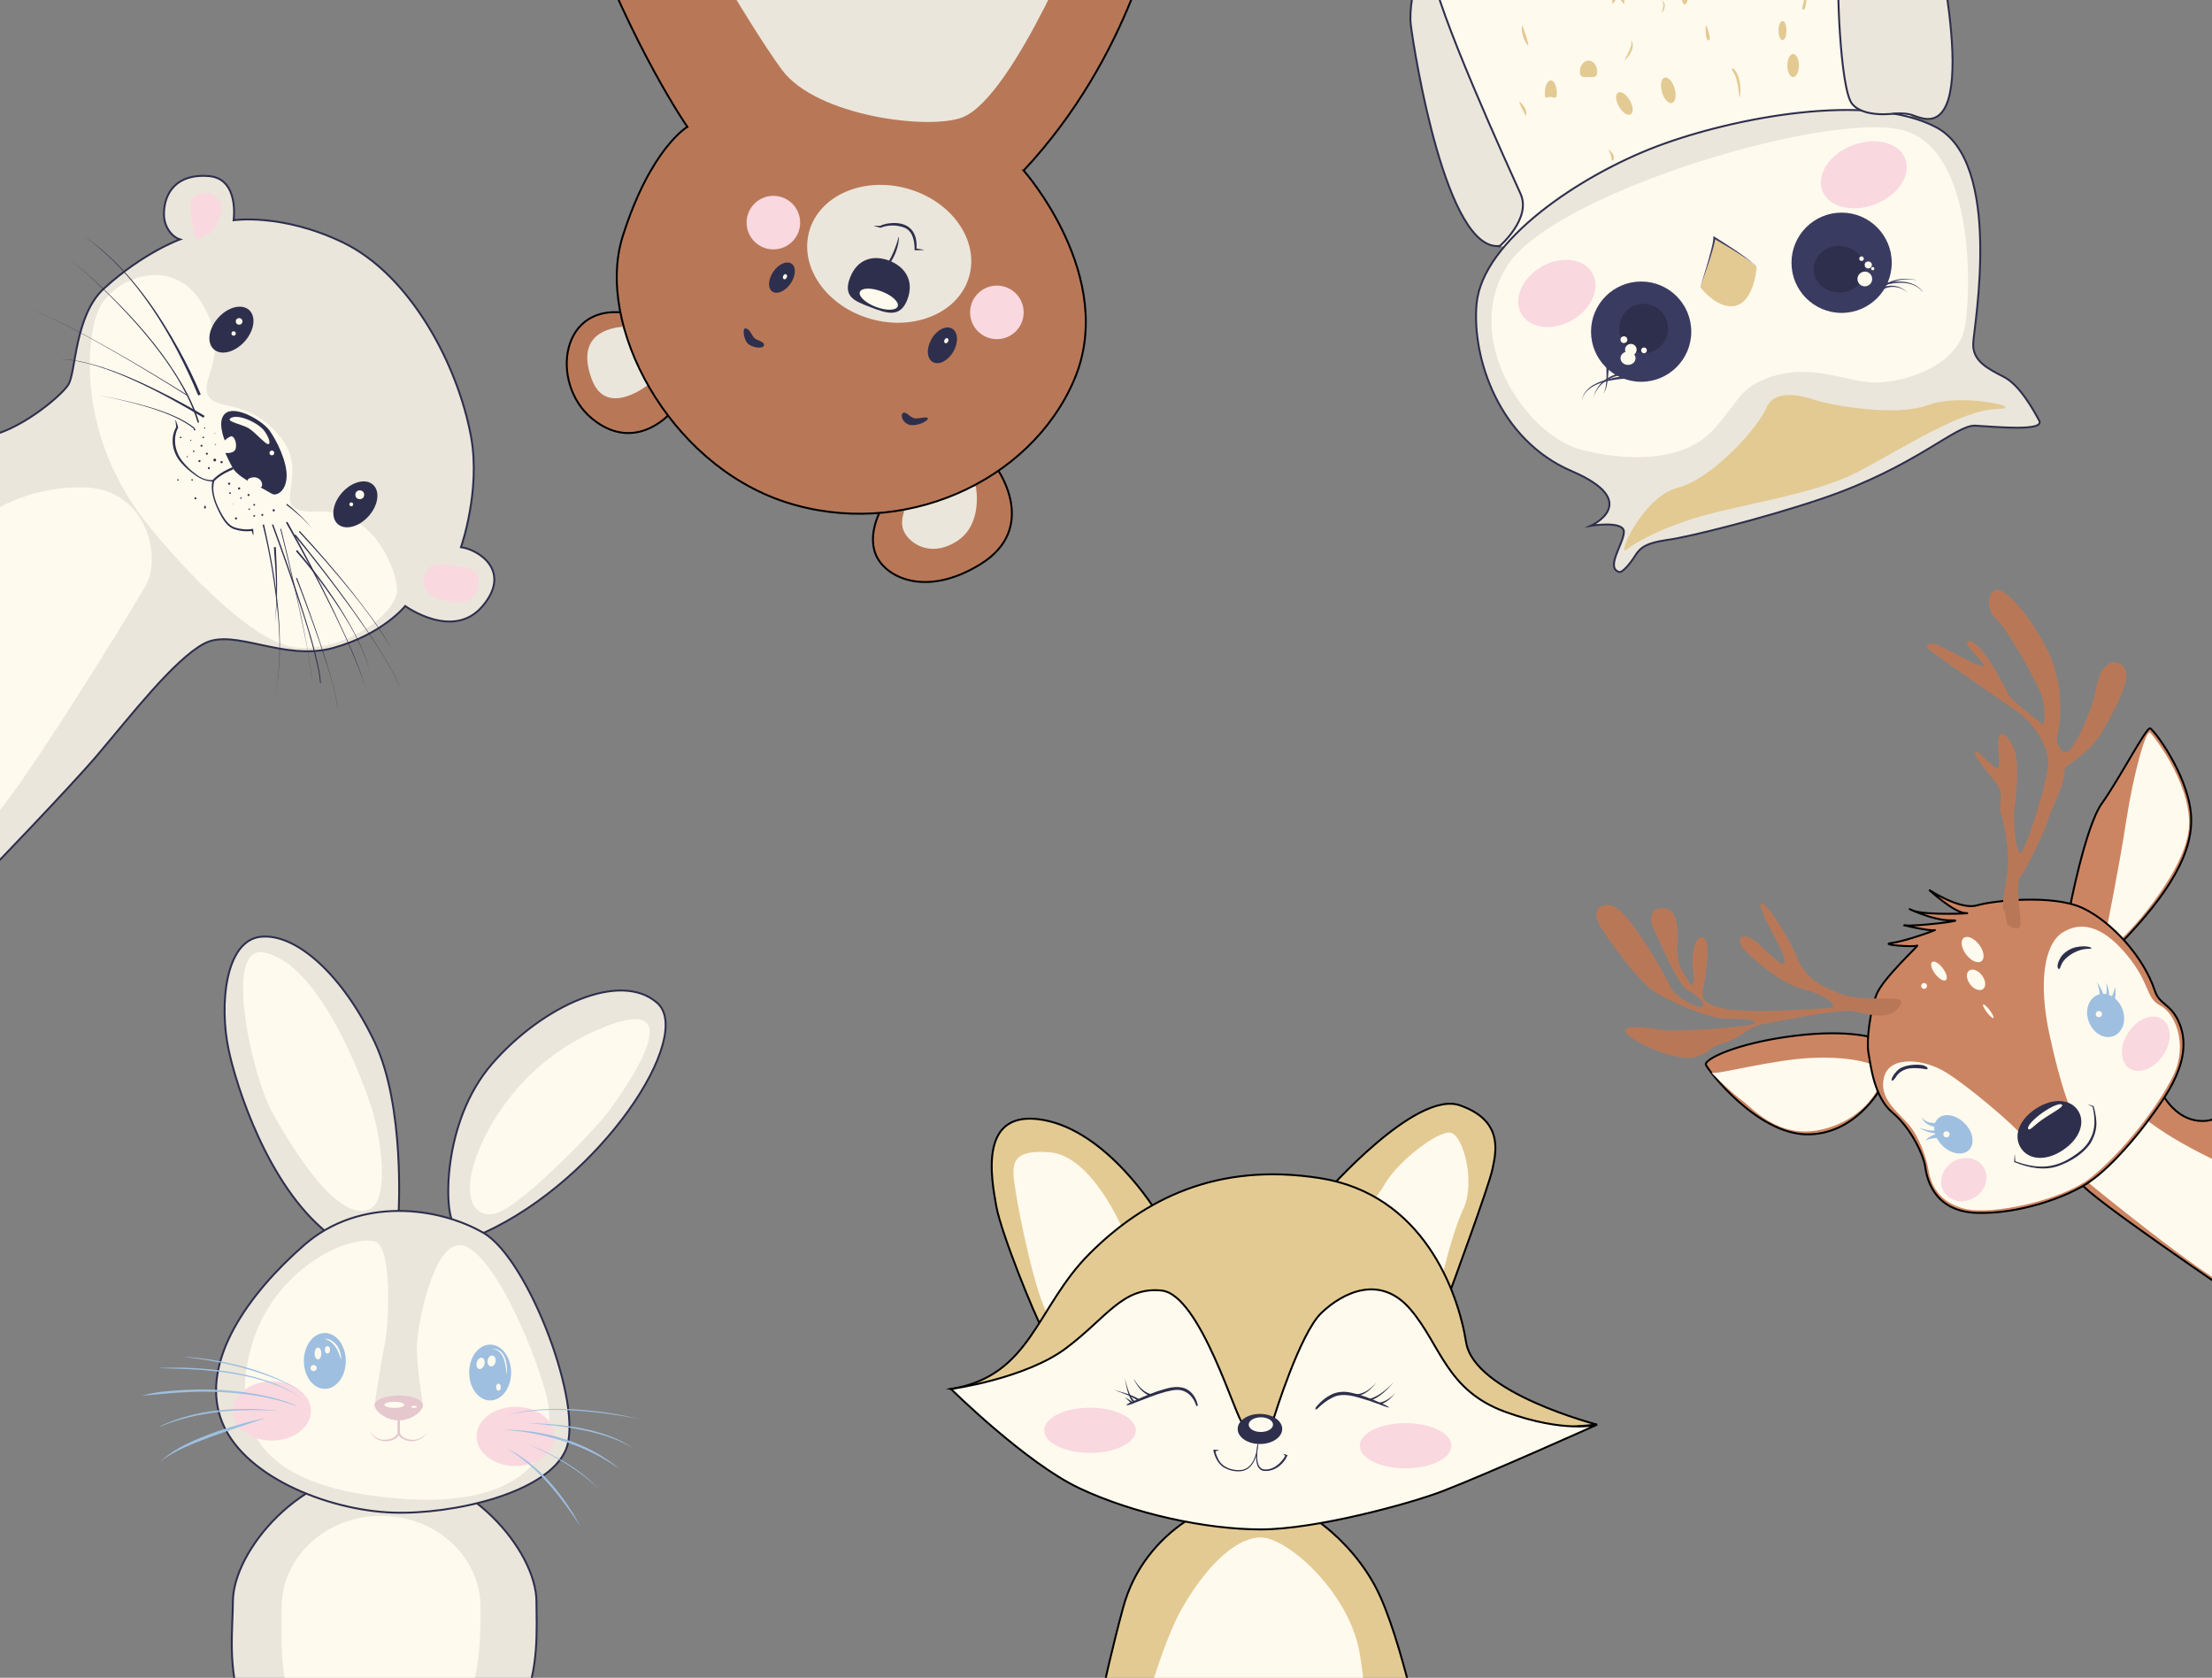 <?xml version="1.0" encoding="UTF-8"?>
<svg id="Layer_11" xmlns="http://www.w3.org/2000/svg" viewBox="0 0 1154 875.07">
  <rect x="0" y="0" width="1154" height="875.07" fill="#808080" stroke="none"/>
  <defs>
    <style>
      .cls-1 {
        fill: none;
      }

      .cls-2 {
        fill: #cc8562;
      }

      .cls-2, .cls-3, .cls-4, .cls-5, .cls-6 {
        stroke-miterlimit: 10;
      }

      .cls-2, .cls-3, .cls-5, .cls-6 {
        stroke: #000;
      }

      .cls-7, .cls-6 {
        fill: #fffaee;
      }

      .cls-8, .cls-4 {
        fill: #ebe6db;
      }

      .cls-3, .cls-9 {
        fill: #e3ca93;
      }

      .cls-4 {
        stroke: #2e2f4c;
      }

      .cls-5, .cls-10 {
        fill: #b87858;
      }

      .cls-11 {
        fill: #9ebfe0;
      }

      .cls-12 {
        fill: #3a3b61;
      }

      .cls-13 {
        fill: #2e2f4c;
      }

      .cls-14 {
        fill: #e5c7ce;
      }

      .cls-15 {
        fill: #f9d8e0;
      }
    </style>
  </defs>
  <g>
    <path class="cls-4" d="M236.82,638.1c-4.97-4.42-6.75-52.64,19.93-83.29,26.22-30.12,66.84-48.8,86.18-31.67,19.34,17.13-28.74,91.74-90.64,119.93l-15.47-4.97Z"/>
    <path class="cls-7" d="M257.82,633.13c-8.77,1.59-14.37-4.97-12.16-19.34,2.21-14.37,19.9-58.03,69.08-77.92,49.19-19.9,9.4,34.84,2.21,44.5-7.18,9.66-46.98,50.56-59.13,52.77Z"/>
    <path class="cls-4" d="M207.91,633.36s3.52-56.35-12.48-89.92c-16.75-35.14-41.05-56.82-59.44-54.85s-21.71,35.15-16.75,58.79c4,19.03,20.36,70.73,51.56,95.69l37.11-9.71Z"/>
    <path class="cls-7" d="M193.13,630.47c9.85-4.93,5.91-35.23,1.31-50.62-4.6-15.39-27.33-77.01-56.49-83.04-21.95-4.54-6.47,64.05,3.94,83.04,11.17,20.36,35.13,58.67,51.23,50.62Z"/>
    <path class="cls-4" d="M279.87,835.4c0,26.33,6.7,90.43-82,90.43s-76.36-64.1-76.36-90.43,35.45-69.13,79.18-69.13,79.18,42.8,79.18,69.13Z"/>
    <path class="cls-7" d="M250.71,838.31c0,26.33,0,76.31-51.89,76.31-56.97,0-51.89-49.97-51.89-76.31s23.23-47.68,51.89-47.68,51.89,21.35,51.89,47.68Z"/>
    <path class="cls-4" d="M204.87,788.92c31.44,1.12,80.65-10.14,90.32-32.72,9.68-22.58-19.43-99.52-42.9-113.13s-64.52-19.12-93.63,6.33c-29.11,25.44-53.86,60.28-43.55,90.31,10.31,30.03,55.73,48,89.75,49.21Z"/>
    <path class="cls-7" d="M220.7,732.9s-3.2-18.98-3.2-30.06,8.33-54.09,22.48-53.4c15.72.76,38.12,51.68,45.07,78.42,6.95,26.73-8.41,59.17-76.81,53.77-68.4-5.41-88.09-32.78-78.05-75.67,10.04-42.89,50.61-61.93,65.2-58.5,9.53,2.24,7.45,43.41,5.3,53.84-2.15,10.43-5.3,31.61-5.3,31.61h25.31Z"/>
    <ellipse class="cls-11" cx="255.71" cy="715.87" rx="10.94" ry="14.57"/>
    <ellipse class="cls-7" cx="250.71" cy="711.04" rx="3.01" ry="2.05" transform="translate(-501.63 760.18) rotate(-74.31)"/>
    <ellipse class="cls-11" cx="169.46" cy="709.82" rx="10.94" ry="14.57"/>
    <ellipse class="cls-7" cx="256.47" cy="709.82" rx="2.86" ry="2.09" transform="translate(-487.21 838.51) rotate(-79.95)"/>
    <ellipse class="cls-7" cx="260.06" cy="723.49" rx="1.24" ry="1.82" transform="translate(-30.7 11.78) rotate(-2.45)"/>
    <ellipse class="cls-7" cx="165.89" cy="705.95" rx="1.74" ry="3.11"/>
    <ellipse class="cls-7" cx="170.82" cy="704.02" rx="1.37" ry="1.93"/>
    <circle class="cls-7" cx="163.62" cy="713.54" r="1.59"/>
    <path class="cls-7" d="M169.46,698.22c5.4.09,8.69,5.92,8.5,10.84-.32-.44-.41-1.21-.62-1.75-.61-1.69-1.28-3.34-2.31-4.82-1.34-1.91-3.23-3.45-5.57-4.17v-.1h0Z"/>
    <path class="cls-7" d="M256.99,703.59c6.49-.54,7.88,7.93,7.45,12.87,0,0-.18,0-.18,0-.18-1.37-.28-2.73-.54-4.07-.52-3.14-1.57-6.93-4.76-8.28-.61-.26-1.28-.39-1.95-.37l-.03-.15h0Z"/>
    <path class="cls-14" d="M220.7,732.9c0,2.79-5.67,7.94-12.66,7.94s-12.66-5.15-12.66-7.94,5.67-5.05,12.66-5.05,12.66,2.26,12.66,5.05Z"/>
    <ellipse class="cls-7" cx="205.72" cy="732.71" rx="5.19" ry="1.62"/>
    <ellipse class="cls-7" cx="216" cy="733.76" rx="1.5" ry=".57"/>
    <g>
      <path class="cls-14" d="M208.55,740.03c.08,2.33.05,4.7.05,7.02.19,1.66,1.86,2.68,3.32,3.28,3.9,1.65,8.41.17,10.85-3.23-2.16,3.82-7,5.59-11.14,4.04-1.79-.61-3.91-1.91-4.1-4.03-.08-2.37-.03-4.72.02-7.09,0,0,1,0,1,0h0Z"/>
      <path class="cls-14" d="M208.55,740.03c-.04,2.57.39,5.54-.16,8.02-1.85,3.54-6.81,4.34-10.31,3.16-2.05-.76-3.68-2.29-4.79-4.07,0,0,.11-.07.11-.07,1.23,1.66,2.95,2.98,4.87,3.57,3.04,1,9.53-.37,9.21-4.34-.03-2.09,0-4.18.07-6.27h1Z"/>
    </g>
    <ellipse class="cls-15" cx="268.96" cy="749.21" rx="20.34" ry="15.45"/>
    <ellipse class="cls-15" cx="141.86" cy="735.9" rx="20.34" ry="15.45"/>
    <path class="cls-11" d="M264.35,738.31c5.49-1.94,11.34-2.67,17.12-3.15,14.53-1.07,29.13.47,43.42,3.07,0,0,8.54,1.8,8.53,1.81,0,0-8.59-1.49-8.59-1.49-14.24-2.22-28.94-3.83-43.34-2.97-5.77.41-11.61.96-17.15,2.73h0Z"/>
    <path class="cls-11" d="M275.2,742.34c17.01,0,41.39,2.94,55.18,13.16,0,0-3.08-1.83-3.08-1.83-7.36-3.95-15.51-6.2-23.67-7.85-9.37-1.87-18.9-2.92-28.43-3.48h0Z"/>
    <path class="cls-11" d="M262.41,745.69c21.7-.08,44.19,6.44,60.93,20.58-1.64-1.07-3.45-2.31-5.08-3.41-1.09-.62-4.14-2.43-5.26-3.1-15.54-8.3-33.02-12.92-50.58-14.07h0Z"/>
    <path class="cls-11" d="M275.2,753.12c13.91,5.38,27.38,12.99,37.7,23.9-1.38-1.27-2.68-2.62-4.14-3.79-9.96-8.51-21.57-14.93-33.56-20.11h0Z"/>
    <path class="cls-11" d="M264.35,755.47c15.01,7.27,26.34,20.57,35,34.52,1.18,2.05,2.33,4.13,3.45,6.21-1.34-1.95-2.59-3.96-3.92-5.9-9.32-13.46-20.28-26.42-34.53-34.83h0Z"/>
    <path class="cls-11" d="M155.86,724.7c-18.57-9.76-39.35-14.61-60.08-17,2.49.03,5.27.37,7.85.6,18.16,2.16,36.38,7.11,52.24,16.4h0Z"/>
    <path class="cls-11" d="M158.52,730.44c-4.92-4.27-11.12-6.84-17.19-9.04-12.29-4.29-25.37-6.06-38.31-7.03-5.7-.36-13.89-.6-19.54-.77,0,0,0-.13,0-.13,3.26-.1,6.53-.16,9.79-.18,20.01.32,49.68,3.73,65.24,17.15h0Z"/>
    <path class="cls-11" d="M154.31,733.29c-12.69-4.81-26.33-6.56-39.81-7.26-10.11-.49-20.36.07-30.43,1.04-3.37.33-6.74.67-10.16.78,3.32-.77,6.67-1.44,10.04-1.9,16.9-1.9,34.15-1.77,50.89,1.39,3.25.61,6.75,1.43,9.94,2.35,3.27.94,6.52,1.99,9.63,3.4l-.09.19h0Z"/>
    <path class="cls-11" d="M145.6,735.91c-20.9-1.34-42.58.09-62.08,8.2,0,0-.08-.18-.08-.18,18.87-9.09,41.65-10.43,62.16-8.02h0Z"/>
    <path class="cls-11" d="M138.53,739.6c-8.43,2.9-20.22,6.81-28.47,9.8-4.7,1.73-9.36,3.55-13.93,5.59-4.48,2.15-9.13,4.28-12.65,7.88,9.01-11.05,40.77-20.44,55.05-23.28h0Z"/>
  </g>
  <g>
    <path class="cls-5" d="M520.68,245.29s21.24,30.21-9.18,48.98c-28.78,17.76-50.2,6.73-54.8-5.51-4.59-12.24,4.59-26.02,4.59-26.02l59.39-17.45Z"/>
    <path class="cls-8" d="M473.54,262.43l35.51-8.88s4.29,20.2-10.41,29.08-25.71-.61-27.55-6.73,2.45-13.47,2.45-13.47Z"/>
    <path class="cls-5" d="M348.91,216.29s-18.16,20.21-40.2,1.91c-22.04-18.3-16.69-61.96,20.19-54.58l20.01,52.67Z"/>
    <path class="cls-8" d="M338.59,200.35s-22.13,18.11-29.81-2.4c-8.99-24.04,9.73-26.86,16.07-27.58l13.74,29.98Z"/>
    <path class="cls-5" d="M534.04,88.94s49.21,55.55,26.38,109.1c-22.83,53.55-90,83.66-150.88,63.75-60.88-19.91-99.26-92.44-84.68-138.5,14.57-46.06,33.74-57.12,33.74-57.12,0,0-28.4-40.78-53.65-109.58h298.71s-12.94,71.7-69.61,132.35Z"/>
    <path class="cls-13" d="M393.49,176.22c1.29,1.39,5.86,2.03,5.02,4.07s-6.94.84-8.73-1.44-2.75-8.02-.6-7.54,2.75,3.23,4.31,4.9Z"/>
    <path class="cls-13" d="M477.71,218.21c-2.77,0-4.73-3.71-6.49-2.87s-.48,5.26,3.25,6.22,9.47-1.81,9.59-3.18-3.47-.17-6.34-.17Z"/>
    <ellipse class="cls-13" cx="491.66" cy="180.11" rx="10.08" ry="6.58" transform="translate(89.85 515.84) rotate(-60)"/>
    <ellipse class="cls-7" cx="493.72" cy="177.72" rx="1.4" ry="1.02" transform="translate(115.56 541.5) rotate(-63.69)"/>
    <ellipse class="cls-8" cx="463.88" cy="132.36" rx="35.3" ry="43.34" transform="translate(211.03 543.18) rotate(-74.31)"/>
    <ellipse class="cls-13" cx="407.93" cy="144.79" rx="8.83" ry="5.47" transform="translate(56.72 397.81) rotate(-55.31)"/>
    <ellipse class="cls-7" cx="409.54" cy="144.34" rx="1.4" ry="1.01" transform="translate(108.62 457.4) rotate(-65.55)"/>
    <path class="cls-13" d="M443.45,144.87c3.76-9.87,12.16-12.09,20.42-8.94,8.26,3.15,13.26,10.48,9.49,20.35s-11.06,7.05-19.32,3.9c-8.26-3.15-14.36-5.44-10.59-15.31Z"/>
    <ellipse class="cls-7" cx="458.48" cy="156.06" rx="4.3" ry="10.57" transform="translate(149.31 528.84) rotate(-69.13)"/>
    <path class="cls-13" d="M463.46,136.73c2.34-4.08,4.2-8.45,5.3-13.03,0,0,.23.03.23.03-.17,4.84-1.98,9.57-4.71,13.56,0,0-.83-.56-.83-.56h0Z"/>
    <path class="cls-13" d="M481.93,130.43c-.13.01-4.86.1-4.77.11.01-4.22-.68-9.55-4.89-11.61-3.89-1.68-8.6-1.77-12.56-.25,0,0-.41.12-.41.12l-3.35-.95v-.1s3.49.06,3.49.06l-.4.12c2.07-1.24,4.55-1.49,6.91-1.62,8.91-.19,12.87,5.21,12.17,13.76,0,0-.46-.54-.46-.54l4.27.76v.14h-.01Z"/>
    <circle class="cls-15" cx="403.47" cy="116.11" r="13.97"/>
    <circle class="cls-15" cx="520.07" cy="162.93" r="13.97"/>
    <path class="cls-8" d="M567.71-46.15s-38.48,96.69-65.57,107.34c-17.27,6.79-76.21-.49-94.2-24.77s-57.34-93.78-57.34-93.78l224.88,1.98-7.77,9.23Z"/>
  </g>
  <g>
    <path class="cls-3" d="M691.34,622.51s47.11-54.1,70.29-46c23.19,8.1,18.77,24.66,16.93,33.49-1.84,8.83-22.08,63.67-22.08,63.67l-65.14-51.16Z"/>
    <path class="cls-7" d="M709.46,634.73s8.99-10.1,12.94-17.07c6.63-11.69,28.03-28.37,34.52-26.82s12.98,25.59,6.49,39.77c-6.49,14.18-11.42,37.02-11.42,37.02l-42.53-32.89Z"/>
    <path class="cls-3" d="M603.34,632.11s-25.38-42.08-59.23-48.01c-33.84-5.93-26.97,30.5-24.33,45.07s20.62,58.33,23.8,63.42l59.76-60.48Z"/>
    <path class="cls-7" d="M585.96,641.69s-16.03-38.83-38.22-40.68-19.73,8.01-17.88,20.34c1.85,12.33,10.48,54.89,17.26,65.05,0,0,15.41-20.66,38.83-44.7Z"/>
    <path class="cls-3" d="M743.54,915.48s-12.31-61.45-25.49-86.97-39.83-46.1-60.26-47.75-60.65,16.47-71.83,57.63c-11.17,41.16-17.3,77.1-17.3,77.1h174.88Z"/>
    <path class="cls-3" d="M833.22,743.05s-64.09-16.43-68.34-42.91c-4.25-26.48-22.37-77.23-76.29-85.67s-91.72,11.12-119.93,39.16-30.36,63.91-72.5,70.83l161.16,33.33,175.91-14.74Z"/>
    <path class="cls-6" d="M664.66,739.22s13.43-43.62,24.67-54.4c11.24-10.78,30.73-20.41,46.56-1.83,15.83,18.58,18.58,42.2,49.54,53.44,30.96,11.24,47.79,6.63,47.79,6.63,0,0-56.48,25.33-80.31,34.57-17.17,6.66-66.67,20.07-95.12,20.07s-66.23-8.09-94.65-21.47c-27.96-13.16-66.99-51.76-66.99-51.76,0,0,38.62-5.3,59.94-21.24,21.32-15.94,29.53-32.24,49.92-30.12,20.38,2.13,39.22,68.35,42.32,69.15s16.33-3.03,16.33-3.03Z"/>
    <ellipse class="cls-15" cx="733.29" cy="754.05" rx="23.9" ry="11.79"/>
    <ellipse class="cls-15" cx="568.66" cy="746" rx="23.9" ry="11.79"/>
    <ellipse class="cls-13" cx="657.31" cy="745.3" rx="11.62" ry="7.85"/>
    <ellipse class="cls-7" cx="657.79" cy="743.05" rx="6.35" ry="3.83"/>
    <path class="cls-13" d="M669.54,758.29l1.83.55.35.1c-1.95,4.93-7.25,9.02-12.74,8.18-2.88-.59-3.53-4-3.63-6.47-.1-2.56.2-5.09.71-7.57,0,0,.37.04.37.04-.29,5.88-2.59,13.99-9.66,14.27-3.18.17-6.38-.71-9.03-2.5-2.55-2.07-3.99-5.04-4.69-8.22,0,0,0-.59,0-.59.24.02,2.47.21,2.77.24,0,0,.02.19.02.19l-2.24.6.45-.55c.16,1.41.73,2.89,1.41,4.22,1.88,4.32,6.82,6.14,11.27,5.99,6.8-.22,8.94-8.04,9.33-13.68,0,0,.37.04.37.05-.53,3.49-1.81,12.12,2.7,13.22,4.98.66,9.34-3.18,11.55-7.33,0,0,.2.65.2.65,0,0-1.39-1.32-1.39-1.32l.05-.09h0Z"/>
    <path class="cls-13" d="M686.22,735.11c-.07-1.13.77-1.64,1.37-2.4,1.85-2.04,3.97-3.81,6.45-5.08,3.26-1.82,7.34-2.12,10.89-1.23,5.34,1.08,10.3,3.12,15.25,5.26,1.63.72,3.28,1.42,4.72,2.56-1.79-.31-3.43-1.04-5.09-1.66-3.31-1.27-6.67-2.41-10.07-3.37-4.89-1.45-10.26-2.72-14.95-.07-2.67,1.36-5.12,3.27-7.26,5.39-.31.28-.73.66-1.3.62h0Z"/>
    <path class="cls-13" d="M727.9,726.69c-2.17,2.52-4.65,4.99-8.03,5.82,0,0-.15-.99-.15-.99,3.14-.43,5.92-2.66,8.18-4.83h0Z"/>
    <path class="cls-13" d="M727.24,720.8c-3.46,3.96-7.25,7.88-12.32,9.76,0,0-.27-.96-.27-.96,4.92-1.46,9.02-5.18,12.6-8.8h0Z"/>
    <path class="cls-13" d="M718.05,721.18c-2.7,3.32-6.1,6.58-10.61,7.08,0,0-.03-1-.03-1,4.25-.15,7.82-3.11,10.64-6.08h0Z"/>
    <path class="cls-13" d="M624.56,733.52c-.61-.34-.65-.75-.8-1.17-1-2.79-2.99-5.36-5.7-6.59-3.05-1.55-6.65-.65-10.08.2-4.99,1.34-10.38,3.55-15.24,5.43,0,0-2.54.98-2.54.98-.85.31-1.73.65-2.74.46,1.24-1.06,3.39-1.78,4.84-2.48,4.98-2.25,9.98-4.39,15.28-5.85,4.52-1.36,9.76-1.99,13.54,1.49,1.78,1.61,2.99,3.75,3.59,6.06.11.45.31.91-.15,1.46h0Z"/>
    <path class="cls-13" d="M581.02,724.9c4.56,1.3,9.25,2.42,13.34,4.93,0,0-.61.8-.61.8-3.79-2.68-8.39-4.15-12.74-5.73h0Z"/>
    <path class="cls-13" d="M586.77,718.73c1.18,4.14,2.11,8.96,5.12,12.16,0,0-.65.76-.65.76-2.98-3.54-3.56-8.55-4.47-12.92h0Z"/>
    <path class="cls-13" d="M591.61,719.39c2,3.31,4.77,6.57,8.58,7.69,0,0-.29.96-.29.96-3.91-1.45-6.58-5.01-8.4-8.6,0,0,.1-.05.1-.05h0Z"/>
    <path class="cls-13" d="M586.77,728.83c1.47.84,3,1.36,4.12,2.71,0,0-.91.41-.91.41-.72-1.2-2.13-2.19-3.21-3.12h0Z"/>
    <path class="cls-7" d="M590.44,915.48s13.39-53.32,25.35-75.04c11.97-21.72,28.16-38.56,42-38.56s46.37,28.81,51.61,60.72c5.23,31.91,3.34,52.88,3.34,52.88h-122.3Z"/>
  </g>
  <g>
    <path class="cls-2" d="M1126.12,566.66s7.02,18.48,23.65,18.01,16.63-23.45,16.63-23.45v114.88s-77.09-52.22-80.57-58.76,40.28-50.68,40.28-50.68Z"/>
    <path class="cls-2" d="M1079.55,474.87s8.28-43.74,17.03-55.9,23.25-39.87,25.14-39.11,18.72,22.69,21.17,43.48c2.46,20.8-12.1,43.48-36.86,69l-26.48-17.47Z"/>
    <path class="cls-7" d="M1099.05,484.3s6.47-31.84,10.19-56.13c3.72-24.29,10.34-48.21,12.55-46s23.95,30.18,19.7,52.99c-4.25,22.82-32.21,53.36-36.26,55.57s-6.18-6.43-6.18-6.43Z"/>
    <path class="cls-2" d="M979.03,541.86s-12.93-5.36-43.06-1.59c-30.14,3.77-47,12.22-46.01,15.04s26.38,35.71,52.17,36.33c25.79.61,39.08-24.19,39.08-24.19l-2.19-25.59Z"/>
    <path class="cls-7" d="M976.92,555.31s-9.47-4.37-30.86-3.58-50.85,9.09-52.95,7.75,11.92,11.98,16.13,14.78,17.88,19.7,39.98,15.11c22.09-4.59,29.81-20.37,29.81-20.37l-2.1-13.69Z"/>
    <path class="cls-7" d="M1115.47,580.4l-29.63,33.49s65.68,54.19,80.57,58.84v-62.56s-34.19-14.42-50.93-29.77Z"/>
    <path class="cls-2" d="M1090.47,616.14c12.53-8.84,25.8-25.67,29.86-31.23,8.6-11.79,25.66-33.06,15.85-52.95-4.22-8.55-9.68-8.1-12.03-15.27-5.64-17.18-22.05-35.67-37.45-43-15.39-7.33-46.55-4.03-55.34-1.47s-24.92-8.06-24.92-8.06c0,0,13.19,12.09,19.06,12.09s-21.62,1.47-27.86-1.47,9.9,5.49,20.29,5.25-19.39,3.46-24.24,2.54c-4.85-.92,12.7,3.23,15.47,2.54s-14.77,5.77-22.16,6.69,11.31,2.31,13.16,1.39-18.01,17.08-21.24,25.62-5.31,23.78-4.16,30.24,2.9,23.1,12.47,31.16c10.51,8.86,16.39,23.08,17.08,27.93.69,4.85,3.46,23.78,27.24,24.47,21.8.63,47.15-8.18,58.93-16.49Z"/>
    <path class="cls-7" d="M1069.19,584.67l10.8-6.89s-4.93-10.94-10.8-38.27c-5.87-27.34-2.6-47.02,6.7-53.04,9.3-6.01,20.51-4.1,33.36,11.21,12.85,15.31,9.84,22.69,17.77,26.79s14.49,20.5,6.83,36.36-26.48,40.17-42.93,53.25c-15.02,11.95-51.73,19.95-65.94,16.4s-17.84-13.67-18.9-20.23-4.82-17.25-10.06-23.41c-6.27-7.37-16.08-13.98-13.07-25.19,3.01-11.21,20.78-9.54,32.53-2.17,11.75,7.37,34.45,26.55,40.46,33.77l13.25-8.58Z"/>
    <path class="cls-13" d="M1084.06,579.17c3.94,5.93,1.28,14.64-7.86,20.71-9.14,6.07-17.88,4.95-21.83-.99-3.94-5.93-1.59-14.43,7.55-20.5,9.14-6.07,18.19-5.15,22.14.78Z"/>
    <path class="cls-7" d="M1075.81,576.25c-.83-1.17-5.46.69-10.34,4.16-4.88,3.46-8.17,7.21-7.35,8.38s2.3-1.27,7.18-4.73c4.88-3.46,11.33-6.64,10.51-7.81Z"/>
    <ellipse class="cls-11" cx="1098.52" cy="529.61" rx="9.36" ry="11.51" transform="translate(-116.48 424.64) rotate(-20.8)"/>
    <ellipse class="cls-11" cx="1019.08" cy="591.64" rx="8.22" ry="11.51" transform="translate(-119.87 893.88) rotate(-45)"/>
    <circle class="cls-7" cx="1094.98" cy="528.92" r="1.61"/>
    <circle class="cls-7" cx="1015.47" cy="591.64" r="1.61"/>
    <path class="cls-11" d="M1103.59,514.65c.14,2.85.31,5.78-.96,8.47,0,0-2.21-1.59-2.21-1.59,1.72-1.8,2.46-4.5,3.17-6.88h0Z"/>
    <path class="cls-11" d="M1098.83,512.47c1.15,2.95,2.29,6.51.58,9.54,0,0-1.77-1.38-1.77-1.38,1.89-2.12,1.46-5.51,1.19-8.16h0Z"/>
    <path class="cls-11" d="M1094.15,512.45c1.63,2.68,3.58,5.39,3.39,8.75,0,0-2.41-.62-2.41-.62.76-2.54-.34-5.56-1.06-8.09,0,0,.09-.05.09-.05h0Z"/>
    <path class="cls-11" d="M1002.62,582.5c1.42,2.88,5.01,3.43,7.89,3.16,0,0,1.27-.16,1.27-.16l.08,2.65c-3.62-.31-8.29-1.67-9.25-5.65h0Z"/>
    <path class="cls-11" d="M1001.64,588.29c3.39,1.28,7.37,1.92,10.81.79,0,0,.48,1.92.48,1.92-4.03.63-7.94-.63-11.36-2.56,0,0,.07-.14.07-.14h0Z"/>
    <path class="cls-11" d="M1004.46,594.79c1.83-1.85,4.27-3.04,6.77-3.81,0,0,.34,2.58.34,2.58-2.38-.09-4.86.23-7.04,1.31,0,0-.07-.08-.07-.08h0Z"/>
    <ellipse class="cls-15" cx="1119.46" cy="544.39" rx="15.42" ry="10.87" transform="translate(43.89 1171.05) rotate(-56.16)"/>
    <ellipse class="cls-15" cx="1024.52" cy="615.18" rx="12.18" ry="10.87" transform="translate(-170.13 645.01) rotate(-32.41)"/>
    <path class="cls-13" d="M1051.13,602.19s.25,3.69.25,3.69c0,0-.18-.27-.18-.27,10.76,3.96,19.83,4.3,29.7-2.12,3.73-2.4,7.51-5.25,9.48-9.31,3-5.16,2.59-11.27,1.35-16.93-.02-.04.16.19.16.18,0,0-2.77-1.53-2.77-1.53l3,1.01s.12.04.12.04c.71,2.6,1.28,5.26,1.42,8,.29,4.06-1.09,8.1-3.17,11.55-3.94,5.46-9.93,9.15-16.16,11.46-7.61,2.91-16.05,1.12-23.36-1.82,0,0-.19-.09-.19-.09v-.18s.26-3.69.26-3.69h.09Z"/>
    <path class="cls-13" d="M1074.1,505.4c.75.37.73-2.11,2.62-4.4,2.18-2.65,7.21-6.18,13.23-6.13,3.17.02-.54-2.24-6.99-.84-3.17.69-6.55,3.01-8.01,5.46-1.09,1.84-2.33,5.16-.84,5.91Z"/>
    <path class="cls-13" d="M994.5,557.63c2.55-.87,7.9-.5,10,0s1.19-1.41-1.33-2.02-10.08-.6-13.41,2.82-3.53,6.05-2.02,4.94,1.71-4.03,6.75-5.75Z"/>
    <ellipse class="cls-7" cx="1029.12" cy="495.23" rx="4.25" ry="7.63" transform="translate(-90.06 722.8) rotate(-37.19)"/>
    <ellipse class="cls-7" cx="1011.55" cy="506.44" rx="2.48" ry="5.93" transform="translate(-100.4 714.46) rotate(-37.19)"/>
    <ellipse class="cls-7" cx="1030.9" cy="511.03" rx="3.88" ry="6.03" transform="translate(-99.24 727.09) rotate(-37.19)"/>
    <ellipse class="cls-7" cx="1037.28" cy="527.39" rx=".92" ry="4.43" transform="translate(-107.83 734.28) rotate(-37.19)"/>
    <circle class="cls-7" cx="1003.8" cy="514.24" r="1.53"/>
    <path class="cls-10" d="M1047.83,482.71s5.1,3.57,6.12,0-3.06-21.69,0-25.26,13.01-24.24,14.55-29.86,9.44-19.65,8.68-27.31c0,0,13.52-8.17,19.27-18.12,5.74-9.95,15.95-27.82,11.87-33.69s-12.25-3.57-14.55,9.7c-2.3,13.27-11.82,32.66-15.22,33.94s-6.47-5.1-5.19-8.93,4.59-26.03-6.12-45.93c-10.72-19.9-21.44-30.11-25.52-29.6s-6.63,9.19,0,15.57c6.63,6.38,20.42,32.15,22.97,38.28s2.81,18.63,0,15.82-15.82-12.25-17.1-15.31-13.53-27.05-19.9-27.56,8.68,11.74,7.15,13.01-21.18-10.21-24.5-11.23-6.89-.51-4.08,2.3c2.81,2.81,38.02,27.05,45.93,32.41,7.91,5.36,15.31,16.37,16.33,25.03,1.02,8.66-11.99,48.98-14.55,48.98s-3.83-19.14-3.06-23.22,2.81-23.22,0-30.62-8.17-11.99-8.42-4.08,2.04,15.06-1.53,13.27-9.44-10.21-10.46-7.66,11.99,15.57,13.01,19.65c1.02,4.08-.77,9.7.51,12.5s4.08,18.88,3.57,26.54-3.83,21.69-2.3,23.22.54,6.1,2.55,8.17Z"/>
    <path class="cls-10" d="M990.38,525.69c1.15-1.55,3.92-4.46-2.11-4.8-6.04-.33-20.53.65-27.77-2.41s-17.81-6.23-22.94-18.98-19.62-33.88-19.02-27.24c.6,6.64,14.49,26.87,12.38,29.89s-12.68-10.87-17.81-12.98-6.64.66-4.53,4.41c2.11,3.74,20.23,19.51,31.7,22.19,11.47,2.68,19.92,9.63,14.49,9.93s-30.49,2.03-40.75,1.62-27.47-1.1-25.66-10.42c1.81-9.32,4.57-27.43-.13-28.03s-5.91,11.11-5,16.57.3,10.6-1.51,7.28-7.25-7.49-6.64-19.14c.6-11.65-.3-18.9-6.64-19.8-6.34-.91-8.75,4.16-5.74,10.53s12.38,29.41,18.11,32.38c5.74,2.97,9.66,7.5,6.94,8.4s-14.49-5.4-16.6-10.85-22.04-40.47-30.49-41.98c-8.45-1.51-9.06,4.83-6.34,9.96,2.72,5.13,20.53,30.49,30.19,35.92,9.66,5.43,27.77,13.58,37.73,13.28,9.96-.3,16,1.21,12.38,2.72-3.62,1.51-39.55,4.23-47.39,3.02s-23.55-3.32-18.41,2.11,27.17,15.09,36.53,11.77c9.36-3.32,5.13-4.53,13.89-6.94s12.38-8.75,21.74-10.26c9.36-1.51,38.64-7.78,45.58-6.45,6.94,1.32,18.72,5.25,23.85-1.7Z"/>
  </g>
  <g>
    <path class="cls-4" d="M-7.93,456.68s44.51-46.07,58.64-62.73c17.73-20.9,40.09-49.89,55.76-58.25,15.66-8.36,41.34,9.39,67.29,2.26,25.94-7.13,37.65-21.88,37.65-21.88,0,0,25.04,18.22,40.39,0,15.35-18.22-2.02-29.42-11.31-30.69,0,0,10.4-29.52,5.25-57.65-6.79-37.13-31.49-84.28-66.93-101.33-31.84-15.32-56.92-11.55-56.92-11.55,0,0,3.09-21.66-12.91-23.02-16.69-1.41-23.51,8.67-23.44,19.98.04,7.13,4.7,11.99,8.37,13.04,0,0-19.1,6.81-39.68,25.63-15.4,14.08-14.56,43.85-18.59,50.16-4.03,6.31-26.61,24.91-43.57,27.08v228.95Z"/>
    <path class="cls-7" d="M76.1,272.33c12.57,15.99,52.88,62.29,77.78,65.33,24.9,3.05,54.59-18.02,53.25-31.03-1.26-12.23-13.13-41.15-41.71-39.88-28.58,1.28-2.16-17.6-18.97-38.61-16.81-21.01-33.77-13.32-38-22.13s12.77-22.14-3.33-48.19c-16.1-26.05-48.08-12.09-54.42,5.58s-8.92,65.26,25.4,108.91Z"/>
    <ellipse class="cls-13" cx="185.4" cy="263.05" rx="13.78" ry="9.26" transform="translate(-134.21 225.38) rotate(-48.1)"/>
    <circle class="cls-7" cx="187.69" cy="258.05" r="2.29"/>
    <ellipse class="cls-13" cx="120.74" cy="171.92" rx="13.78" ry="9.26" transform="translate(-87.86 146.98) rotate(-48.1)"/>
    <circle class="cls-7" cx="183.26" cy="263.05" r="1"/>
    <circle class="cls-7" cx="124.75" cy="167.63" r="1.72"/>
    <path class="cls-13" d="M117.56,236.23s4.86.68,5.47-2.52-1.12-6.72-2.73-6.08-3.05,2.08-3.05,2.08c0,0-4.71-11.04.88-14.49,5.59-3.46,18.8,4.25,22.46,9.3,3.66,5.05,9.18,16.09,8.95,23.96s-5.42,10.45-7.71,9.05-6.05-3.38-6.05-3.38c0,0,1.03.37.96-1.62s-2.35-4.19-5.37-3.46-1.99,1.77-1.99,1.77c0,0-5.96-3.31-7.87-6.62s-3.95-7.97-3.95-7.97Z"/>
    <circle class="cls-7" cx="121.89" cy="173.93" r="1.14"/>
    <path class="cls-7" d="M130.22,223.69c-3.58-2.5-13.52-3.88-9.48-5.83s14.37,2.79,17.44,7.25c3.07,4.46,3.35,8.37,0,5.58s-5.03-4.96-7.96-7Z"/>
    <circle class="cls-7" cx="141.83" cy="236.23" r="1.24"/>
    <circle class="cls-13" cx="119.55" cy="252.29" r=".57"/>
    <circle class="cls-13" cx="124.76" cy="254.75" r=".57"/>
    <circle class="cls-13" cx="120" cy="257.2" r=".45"/>
    <circle class="cls-13" cx="129.66" cy="258.18" r=".53"/>
    <circle class="cls-13" cx="125.71" cy="259.78" r=".38"/>
    <ellipse class="cls-13" cx="121.49" cy="262.81" rx=".05" ry=".66"/>
    <circle class="cls-13" cx="132.63" cy="263.29" r=".47"/>
    <circle class="cls-13" cx="130.05" cy="265.57" r=".39"/>
    <circle class="cls-13" cx="123.13" cy="270.38" r=".55"/>
    <circle class="cls-13" cx="132.63" cy="269.07" r=".47"/>
    <circle class="cls-13" cx="136.85" cy="268.55" r=".52"/>
    <circle class="cls-13" cx="142.8" cy="266.16" r=".59"/>
    <circle class="cls-13" cx="100.23" cy="250.32" r=".4"/>
    <circle class="cls-13" cx="92.83" cy="250.32" r=".4"/>
    <circle class="cls-13" cx="101.96" cy="259.92" r=".52"/>
    <ellipse class="cls-13" cx="106.94" cy="264.52" rx=".47" ry=".76"/>
    <circle class="cls-13" cx="108.98" cy="244.18" r=".52"/>
    <circle class="cls-13" cx="115.59" cy="241.03" r=".59"/>
    <circle class="cls-13" cx="112.04" cy="239.94" r=".73"/>
    <circle class="cls-13" cx="107.93" cy="236.64" r=".52"/>
    <circle class="cls-13" cx="104.07" cy="240.48" r=".55"/>
    <circle class="cls-13" cx="105.13" cy="232.51" r=".51"/>
    <ellipse class="cls-13" cx="112.4" cy="231.81" rx=".37" ry=".19"/>
    <ellipse class="cls-13" cx="112.14" cy="226.03" rx=".11" ry=".38"/>
    <circle class="cls-13" cx="106.05" cy="228.15" r=".41"/>
    <circle class="cls-13" cx="99.54" cy="229.63" r=".28"/>
    <circle class="cls-13" cx="101.04" cy="235.39" r=".4"/>
    <circle class="cls-13" cx="97.67" cy="238.19" r=".31"/>
    <circle class="cls-13" cx="94.27" cy="228.15" r=".41"/>
    <circle class="cls-13" cx="101.5" cy="224.02" r=".46"/>
    <circle class="cls-13" cx="106.8" cy="223.23" r=".33"/>
    <path class="cls-13" d="M121.73,244.77c-3.62,1.5-7.36,3.4-10.05,6.28,0,0,.11-.21.11-.21-1.67,6.25,1.22,12.44,4.19,17.82,1.54,2.58,3.48,5.36,6.37,6.4,2.93.98,6.15,1.3,9.16.83,0,0,.56-.1.56-.1.03.38.17,2.77.2,3.19,0,0-.23.05-.23.05l-.92-2.55s.62.39.58.39c-3.28.5-6.57.14-9.66-.9-3.18-1.22-5.12-4.13-6.74-6.92-3.05-5.69-5.78-11.96-4.47-18.55,2.85-3.19,6.6-5.17,10.46-6.85,0,0,.44,1.13.44,1.13h0Z"/>
    <path class="cls-13" d="M111.34,251.11c-3.4.07-6.62-1.19-9.31-3.16-2.7-1.87-5.26-3.98-7.43-6.51-4.54-4.92-6.2-12.84-2.59-18.81.02-.04-.07.38-.06.37,0,0-.43-3.84-.43-3.84,0,0,.2-.04.2-.04l1.21,3.67.05.16c-3.09,5.67-1.68,13.01,2.4,17.86,1.99,2.52,4.38,4.75,7,6.64,2.52,1.98,5.69,3.23,8.89,2.89,0,0,.07.76.07.76h0Z"/>
    <path class="cls-13" d="M149.75,262.79c4.8,3.88,9.37,8.11,13.08,13.05-3.87-4.79-8.58-8.84-13.48-12.53,0,0,.4-.53.4-.53h0Z"/>
    <path class="cls-13" d="M156.42,276.97c9.58,10.39,18.82,21.09,27.61,32.16,8.6,11.13,17.49,22.4,23.11,35.39,0,0-.02,0-.02,0-2.73-6.53-6.61-12.48-10.61-18.28-8.07-11.59-17.1-22.48-26.36-33.13-4.65-5.31-9.37-10.57-14.2-15.7l.47-.44h0Z"/>
    <path class="cls-13" d="M154.16,278.78c15.49,19.25,30.54,38.91,43.76,59.8,4.35,6.98,8.55,14.13,11.52,21.82-6.3-15.24-16.15-28.7-25.6-42.12-9.66-13.33-19.78-26.34-30.23-39.05l.55-.45h0Z"/>
    <path class="cls-13" d="M149.92,272.12c8.41,15.06,16.42,30.34,23.93,45.87,7.31,15.57,14.88,31.26,18.95,48.04-1.97-8.4-5.16-16.45-8.51-24.38-6.75-15.86-14.55-31.25-22.64-46.47-4.06-7.6-8.2-15.16-12.48-22.64,0,0,.74-.42.74-.42h0Z"/>
    <path class="cls-13" d="M146.67,275.79c4.89,19.96,9.54,39.98,13.32,60.18,1.21,6.74,2.38,13.5,2.84,20.34-1.16-13.65-4.28-27.05-7.1-40.44-2.96-13.37-6.13-26.7-9.48-39.97l.42-.1h0Z"/>
    <path class="cls-13" d="M154.97,301.42c6.33,16.79,12.42,33.69,17.45,50.92,1.58,5.76,3.22,11.55,3.74,17.52-1.42-11.89-5.7-23.23-9.36-34.56-3.89-11.31-8.02-22.54-12.35-33.68l.52-.2h0Z"/>
    <path class="cls-13" d="M142.54,273.48c4.97,13.55,9.73,27.17,14.19,40.9,3.79,12.03,7.78,24.09,10.04,36.52.38,1.77.45,3.6.63,5.4,0,0-.42,0-.42,0-.18-1.78-.25-3.57-.64-5.34-3.86-19.45-10.76-38.16-17.12-56.89-2.39-6.8-4.84-13.59-7.35-20.34l.67-.25h0Z"/>
    <path class="cls-13" d="M137.74,273.51c6.36,27.81,11.66,62.14,5.65,90.21,4.56-22.36,1.97-45.5-1.72-67.79-1.31-7.46-2.81-14.9-4.66-22.23,0,0,.73-.19.73-.19h0Z"/>
    <path class="cls-13" d="M143.89,285.35c.6,13.22,1.34,26.58-.5,39.72,1.51-13.16.43-26.48-.5-39.65,0,0,1-.08,1-.08h0Z"/>
    <path class="cls-13" d="M155.03,286.89c7.92,9.31,15.23,19.12,21.85,29.4,6.52,10.29,12.48,21.11,15.93,32.85,0,0-.02,0-.02,0-5.51-17.5-15.96-32.95-26.88-47.51-3.7-4.84-7.52-9.6-11.54-14.16l.66-.58h0Z"/>
    <path class="cls-13" d="M106.16,217.89c-19.7-11.84-51.53-29.57-74.4-30.56,3.39.01,6.76.48,10.08,1.14,16.6,3.54,32.11,10.88,47.16,18.55,6.01,3.13,11.94,6.4,17.77,9.9l-.6.97h0Z"/>
    <path class="cls-13" d="M97.26,206.18c-13.34-8.43-26.85-16.59-40.57-24.4-13.75-7.69-27.57-15.49-42.34-21.08,14.8,5.53,28.65,13.27,42.44,20.91,6.88,3.88,13.7,7.84,20.48,11.89,6.78,4.05,13.52,8.15,20.2,12.36,0,0-.21.32-.21.32h0Z"/>
    <path class="cls-13" d="M103.42,206.28c-12.72-30.43-32.35-64.14-59.88-83.21,3.61,2.4,7.06,5.03,10.37,7.84,16.39,14.3,28.94,32.47,39.43,51.4,4.17,7.62,8.04,15.4,11.39,23.45,0,0-1.31.51-1.31.51h0Z"/>
    <path class="cls-1" d="M22.8,134.85s63.88,51.06,79.16,72.97c0,0-60.21-39.94-79.16-47.11"/>
    <path class="cls-13" d="M28.43,128.44c26.11,21.03,54.25,47.88,69.8,77.84,2.24,4.49,4.21,9.14,5.67,13.96,0,0-.76.22-.76.22-1.42-4.78-3.33-9.4-5.53-13.88-6.68-13.45-15.85-25.51-25.69-36.8-13.24-15.02-27.88-28.82-43.49-41.35h0Z"/>
    <path class="cls-13" d="M50.71,206.02c14.73,2.79,39.58,7.83,50.99,17.32,0,0-.4.43-.4.43-11.24-9.52-35.95-14.82-50.59-17.76h0Z"/>
    <path class="cls-15" d="M109.69,121.63s9.39-10.85,4.21-17.65c-5.18-6.8-13.93-2.27-14.57,2.43s2.64,18.46,2.64,18.46l7.73-3.24Z"/>
    <path class="cls-15" d="M225.46,294.93c4.81-1.4,20.03,0,22.84,3.81,2.8,3.81,1.29,13.25-4.81,14.82-5.41,1.39-17.63.2-21.44-6.41-3.81-6.61,3.41-12.22,3.41-12.22Z"/>
    <path class="cls-7" d="M-7.93,269.55s18.87-15.73,51.47-15.36c32.6.37,41.1,36.01,32.56,51.04-8.53,15.03-73.13,120.01-84.04,125.72v-161.4Z"/>
  </g>
  <g>
    <path class="cls-7" d="M742.19-30.82s32.53,153.9,40.3,159.1,215.1-67.77,215.1-67.77l-7.55-108.12-247.85,16.79Z"/>
    <path class="cls-4" d="M844.72,298.34c1.71.5,5.99-4.67,8.54-8.79s6.05-6.49,16.94-7.99c10.88-1.5,49.66-11.12,80.01-21.37,49.36-16.67,70.09-38.72,80.3-38.18,10.21.54,36.55,3.23,33.33-2.69-3.23-5.91-10.21-18.44-18.28-22.66-8.06-4.22-16.66-8.12-16.13-17.73.54-9.61,15.59-94.03-19.35-112.56s-105.89-5.09-145.67,9.96c-39.78,15.05-91.05,49.07-94.07,82.12-2.59,28.36,11.83,71.07,49.45,87.2,37.63,16.13,10.24,28.55,10.24,28.55,0,0,17.14-2.75,17.16,3.16s-9.81,18.81-2.48,20.96Z"/>
    <path class="cls-7" d="M924.01,196.51c18.53-6.19,34.7.47,48.81,2.62,15.83,2.41,47.6-6.7,52.07-27.78,3.38-15.95,6.09-89.98-29.77-102.72-35.85-12.74-183.66,31.21-208.5,69.55-24.85,38.34,9.63,89.22,38.81,96.52,19.69,4.93,51.6,8.09,68.85-11.03,13.29-14.73,12.98-21.57,29.72-27.16Z"/>
    <circle class="cls-12" cx="960.77" cy="137.05" r="26.15"/>
    <circle class="cls-12" cx="856.19" cy="172.98" r="26.15"/>
    <ellipse class="cls-13" cx="959.54" cy="140.41" rx="13.33" ry="12.13"/>
    <ellipse class="cls-13" cx="857.46" cy="171.35" rx="12.74" ry="12.88"/>
    <circle class="cls-7" cx="972.88" cy="145.5" r="3.84"/>
    <circle class="cls-7" cx="971.15" cy="134.92" r="1.19"/>
    <ellipse class="cls-7" cx="974.69" cy="138.18" rx="1.87" ry="1.81"/>
    <circle class="cls-7" cx="977.01" cy="140.12" r=".84"/>
    <ellipse class="cls-7" cx="849.35" cy="186.83" rx="3.92" ry="3.49"/>
    <circle class="cls-7" cx="847.2" cy="177.17" r="1.77"/>
    <circle class="cls-7" cx="857.68" cy="182.74" r="1.49"/>
    <circle class="cls-7" cx="850.81" cy="182.39" r="3.02"/>
    <path class="cls-12" d="M981.92,150.09c3.84-1.89,8.55-1.27,11.87,1.33.47.35.89.76,1.34,1.13-.47-.34-.92-.72-1.41-1.03-3.28-2.23-7.84-2.57-11.29-.57,0,0-.51-.86-.51-.86h0Z"/>
    <path class="cls-12" d="M982.03,147.93c6.97-1.59,16.15-2.23,20.98,4.09,0,0-.1.07-.1.07-4.94-5.98-13.88-5.01-20.6-3.2,0,0-.28-.96-.28-.96h0Z"/>
    <path class="cls-12" d="M980.15,150.59c5.25-4.62,12.7-6.18,19.42-4.58,0,0-.01.06-.01.06-6.58-1.27-13.84.55-18.7,5.23,0,0-.71-.7-.71-.7h0Z"/>
    <path class="cls-12" d="M847.83,195.3c-7.56.54-15.27,5.19-16.66,13.11.37-1.89.82-3.82,1.87-5.49,1.92-3.46,5.31-5.9,8.95-7.35,1.85-.73,3.73-1.26,5.75-1.53,0,0,.09,1.26.09,1.26h0Z"/>
    <path class="cls-12" d="M839.35,189.57c-.05,2.64-.21,5.26-.51,7.87-.4,2.55-.57,5.38-2.17,7.52,0,0-.06-.06-.06-.06.74-1.06.96-2.38,1.17-3.65.49-3.85.38-7.79.15-11.65,0,0,1.42-.04,1.42-.04h0Z"/>
    <path class="cls-12" d="M849.01,197.39c-7.24.51-18.23,1.72-22.53,8.3-.6,1.02-.95,2.18-1.03,3.38-.04-1.15.32-2.41.86-3.47,3.11-5.38,9.79-7.16,15.45-8.54,2.37-.51,4.74-.89,7.18-1.12,0,0,.08,1.45.08,1.45h0Z"/>
    <path class="cls-9" d="M887.06,149.87s7.52-21.89,7.29-25.65c0,0,20.45,12.27,22.09,15.3,0,0-1.14,17-10.54,19.82-9.4,2.82-18.83-9.48-18.83-9.48Z"/>
    <path class="cls-12" d="M887.06,149.63c2.02-6.36,3.99-12.74,5.63-19.21.49-2.11,1.1-4.24,1.16-6.41,0,0,.03-.88.03-.88,0,0,.73.42.73.42,7.06,4.59,14.35,8.95,20.73,14.46,0,0,.6.59.6.59l.51.68c-1.41-1.71-3.38-2.96-5.19-4.25-5.56-3.79-11.36-7.23-17.17-10.62,0,0,.76-.46.76-.46-.11,2.28-.84,4.48-1.43,6.66-1.88,6.42-4.1,12.73-6.35,19.02h0Z"/>
    <ellipse class="cls-15" cx="972.34" cy="91.14" rx="23.18" ry="16.48" transform="translate(32.57 356.83) rotate(-21.14)"/>
    <ellipse class="cls-15" cx="812.21" cy="153.06" rx="21.34" ry="16.05" transform="translate(32.28 426.61) rotate(-30)"/>
    <path class="cls-4" d="M988.65,59.18s-16.32,2.55-22.46-5.09-8.43-63.64-6.65-78.92c1.78-15.27,48.24-18.46,48.24-18.46,0,0,27.42,112.34-4.83,105.01-5.37-1.22-5.32-2.86-14.31-2.55Z"/>
    <path class="cls-4" d="M782.49,128.28s16.55-14.37,10.82-27.1c-5.73-12.73-44.55-97.37-46.46-117.74-1.91-20.37-12.73,14.81-10.82,29.68,1.91,14.87,18.46,118.7,46.46,115.15Z"/>
    <path class="cls-9" d="M848.97,286.3s9.87-7.9,33.37-15.49c23.5-7.59,64.1-12.53,87.62-25.05,23.52-12.52,53.74-31.95,71.45-32.38,17.7-.43-18.13-8.64-35.4-2.16-17.27,6.48-51.38,0-59.8-2.81-8.42-2.8-20.94-4.96-24.83,4.54-3.89,9.5-27.63,36.7-46.2,41.45-18.57,4.75-32.64,37.94-26.22,31.91Z"/>
    <ellipse class="cls-9" cx="847.45" cy="53.97" rx="3.27" ry="6.54" transform="translate(86.55 430.96) rotate(-30)"/>
    <ellipse class="cls-9" cx="870.35" cy="47.08" rx="3.44" ry="6.89" transform="translate(20.88 242.34) rotate(-16.04)"/>
    <ellipse class="cls-9" cx="935.48" cy="34.17" rx="3.03" ry="6.02"/>
    <ellipse class="cls-9" cx="929.93" cy="15.92" rx="2.09" ry="4.99"/>
    <ellipse class="cls-9" cx="878.95" cy="-2.67" rx="1.72" ry="4.99"/>
    <path class="cls-9" d="M847.45.85c0,3.29-1.51-1.62-3.27-1.62s-3.1,4.91-3.1,1.62,1.43-5.95,3.18-5.95,3.18,2.67,3.18,5.95Z"/>
    <path class="cls-9" d="M812.21,48.63c0,3.71-1.76,1.89-3.49,1.89s-2.75,1.81-2.75-1.89,1.4-6.71,3.12-6.71,3.12,3.01,3.12,6.71Z"/>
    <path class="cls-9" d="M833.26,37.44c0,3.23-2.02,2.75-4.52,2.75s-4.52.48-4.52-2.75,2.02-5.85,4.52-5.85,4.52,2.62,4.52,5.85Z"/>
    <path class="cls-9" d="M907.47,50.96c-.63-4.98-.88-10.65-4.07-14.7,0,0,.69-.72.69-.72,3.13,2.86,3.83,7.39,3.88,11.41-.02,1.35-.1,2.69-.38,4.01h-.12Z"/>
    <path class="cls-9" d="M840.67,83.3c.26-1.85-.82-3.6-1.65-5.23,1.92.99,3.99,3.6,2.48,5.79,0,0-.83-.55-.83-.55h0Z"/>
    <path class="cls-9" d="M795.96,60.51c-1.07-2.63-2.79-4.86-3.42-7.69,2.06,1.49,4.68,5.12,3.42,7.69h0Z"/>
    <path class="cls-9" d="M847.45,31.59c1.2-2.72,2.81-5.1,3.51-7.93.19-.9.25-1.84-.24-2.74,3.05,2.77-.77,8.66-3.27,10.67h0Z"/>
    <path class="cls-9" d="M866.91,6.8c.37-2.23,1.74-4.64,0-6.54,2.6,1.13,1.63,4.94,0,6.54h0Z"/>
    <path class="cls-9" d="M890.86,21c-1.29-2.31-1.03-5.27-.96-7.86,0,0,.16-.03.16-.03.59,1.24,1,2.5,1.36,3.78.33,1.3.78,2.56.43,3.94,0,0-.98.18-.98.18h0Z"/>
    <path class="cls-9" d="M940.45,5.03c-.55-1.12,0-1.8.17-2.66.59-2.46,1.18-5.07-.04-7.48,2.14,1.9,2,5.24,1.49,7.82-.24.87-.18,1.88-1.36,2.42l-.26-.1h0Z"/>
    <path class="cls-9" d="M797.35,24.01c-1.34-1.46-2.18-3.22-2.78-5.08-.53-1.85-1.01-3.93-.3-5.81,1.04,3.67,2.77,7.03,3.08,10.89h0Z"/>
  </g>
</svg>